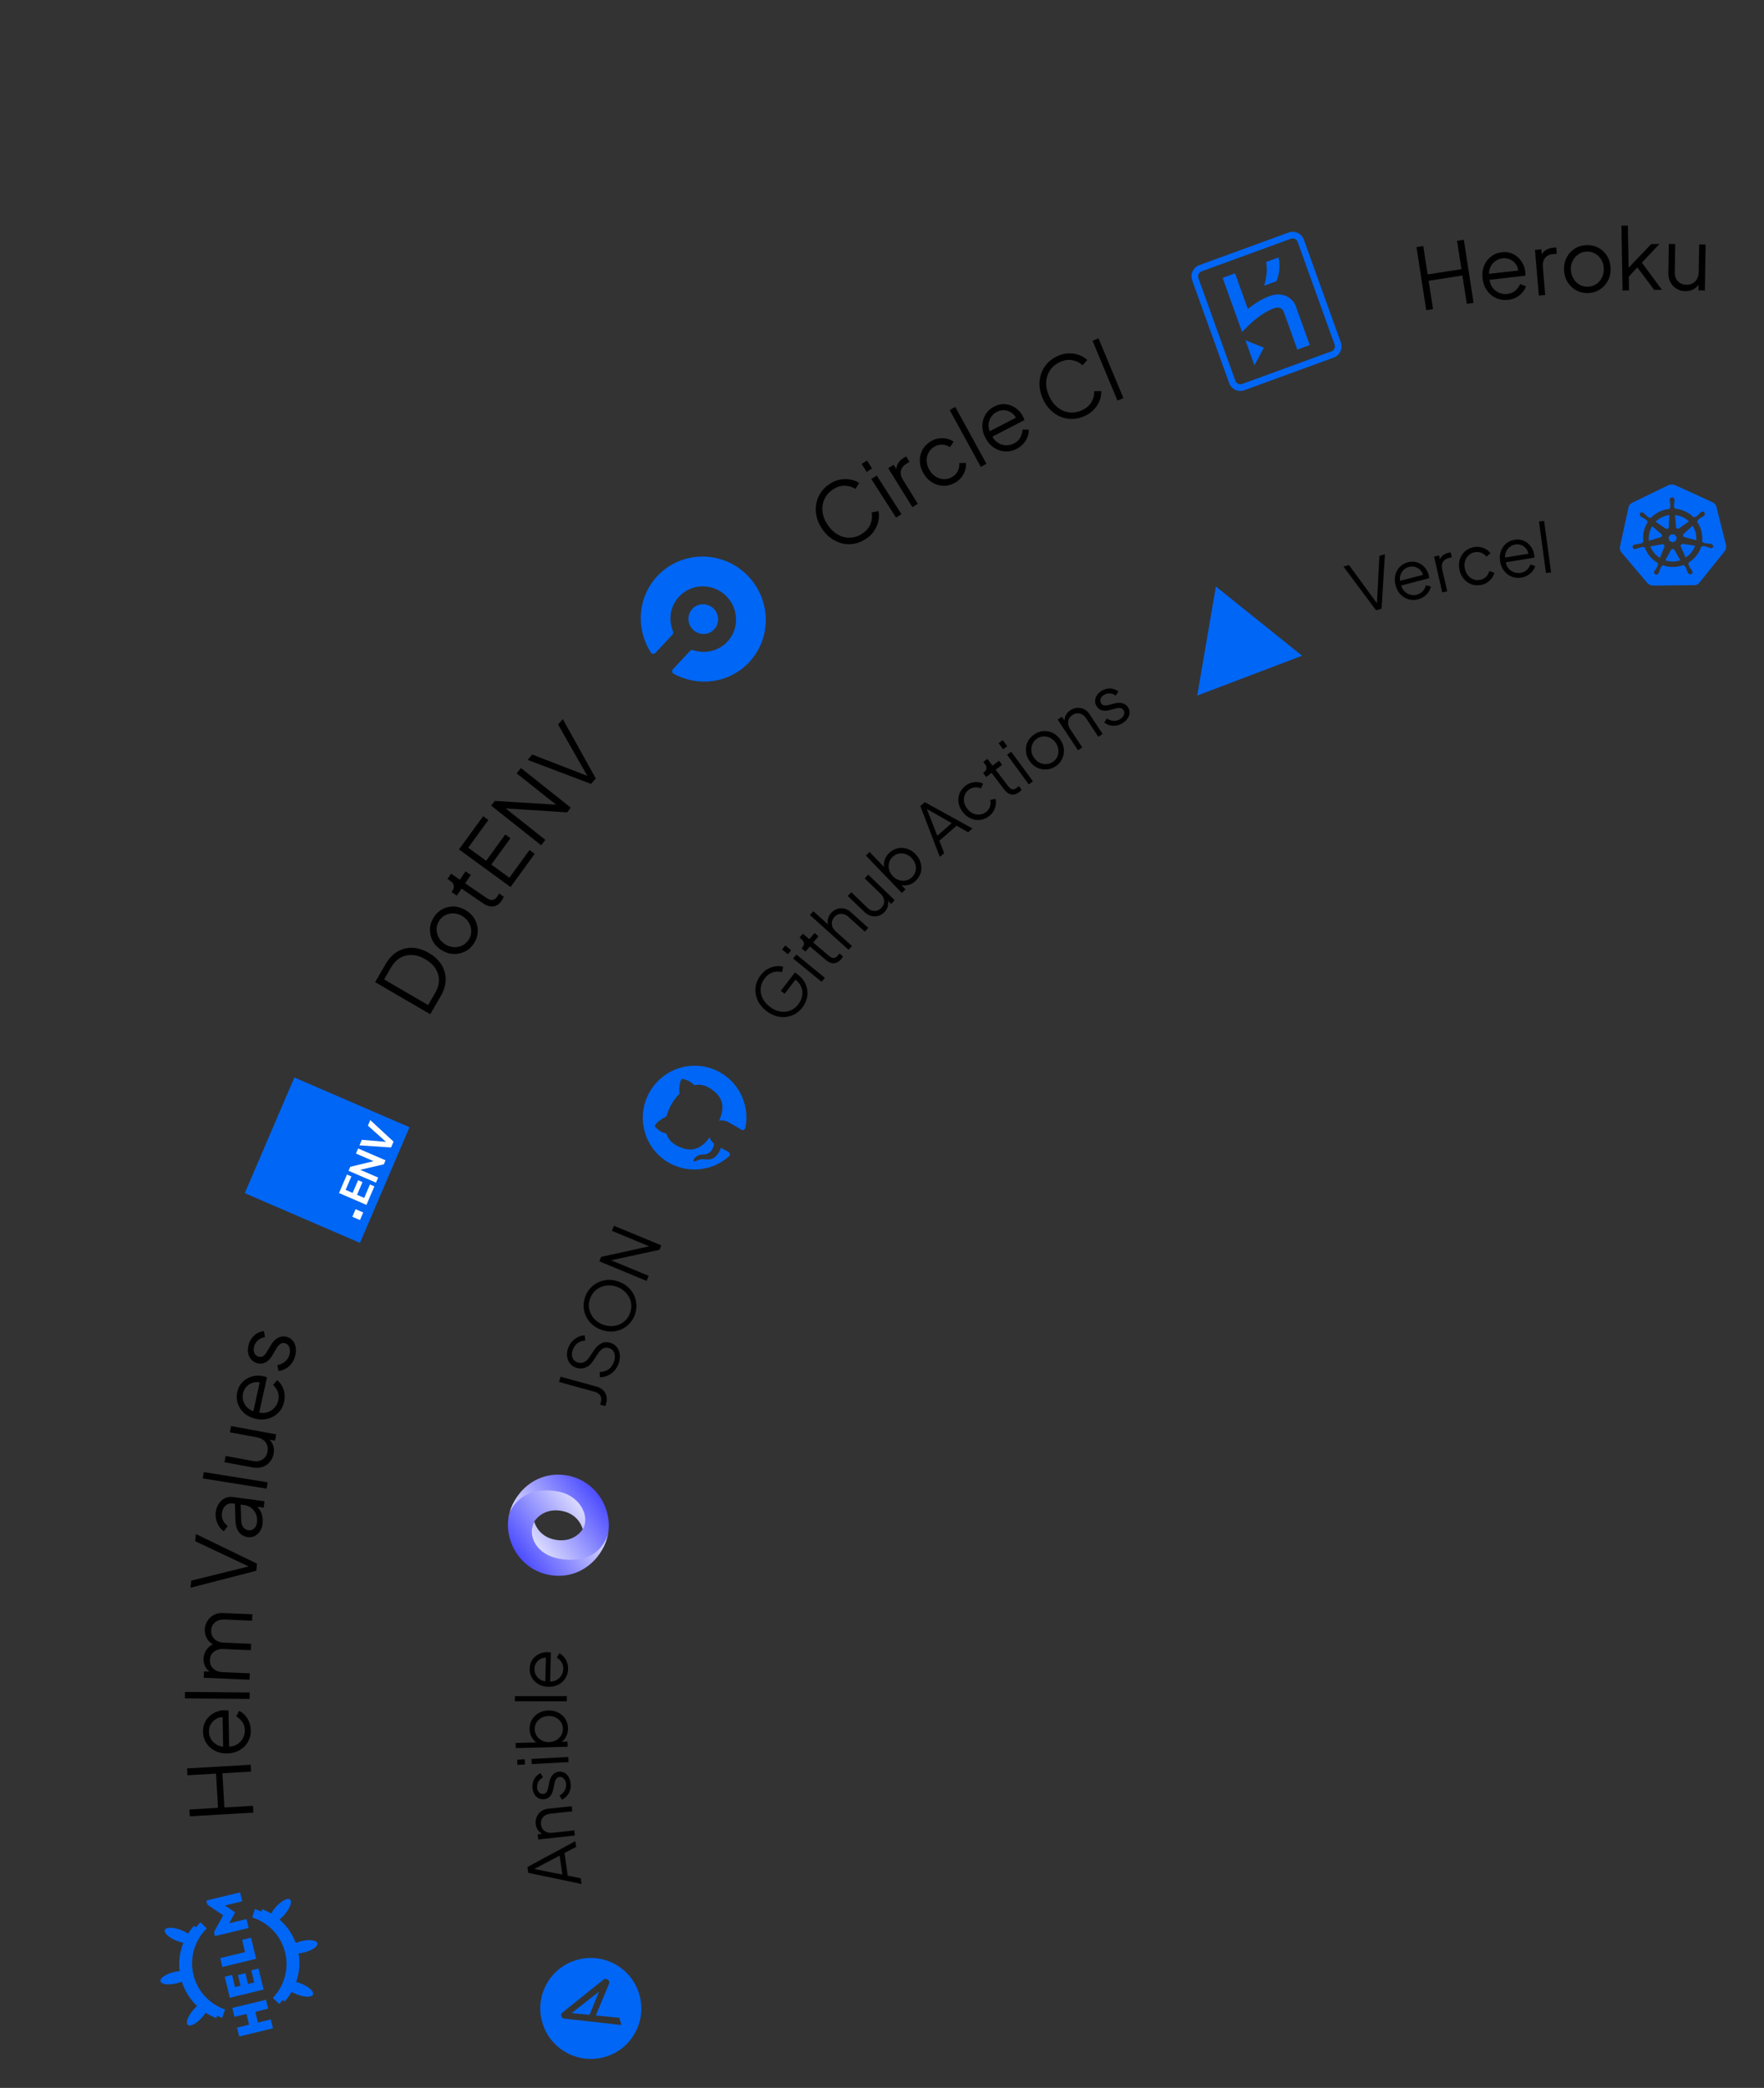 <svg width="344" height="407" viewBox="0 0 344 407" fill="none" xmlns="http://www.w3.org/2000/svg">
<rect x="0" y="0" width="344" height="407" fill="#333333" stroke="none"/>
<g id="image-small-white 1">
<g id="text">
<path id="Vector" d="M83.895 197.702L73.155 191.45L75.21 187.914C75.832 186.847 76.591 186.046 77.481 185.51C78.378 184.974 79.352 184.724 80.408 184.76C81.464 184.796 82.535 185.132 83.635 185.768C84.722 186.397 85.543 187.171 86.099 188.068C86.655 188.973 86.925 189.947 86.91 190.99C86.894 192.034 86.572 193.093 85.957 194.16L83.902 197.695L83.895 197.702ZM83.485 195.917L84.871 193.537C85.351 192.71 85.592 191.89 85.595 191.078C85.591 190.267 85.37 189.511 84.924 188.803C84.471 188.096 83.814 187.485 82.932 186.978C82.058 186.471 81.205 186.195 80.367 186.165C79.535 186.128 78.766 186.315 78.059 186.714C77.353 187.113 76.769 187.723 76.289 188.544L74.904 190.924L83.485 195.917Z" fill="black"/>
<path id="Vector_2" d="M92.452 183.865C91.998 184.576 91.415 185.118 90.701 185.476C89.987 185.84 89.225 186.001 88.414 185.964C87.603 185.927 86.811 185.664 86.053 185.177C85.301 184.696 84.74 184.098 84.368 183.384C83.997 182.67 83.823 181.913 83.847 181.115C83.87 180.317 84.119 179.559 84.585 178.827C85.052 178.095 85.642 177.547 86.343 177.189C87.05 176.831 87.805 176.67 88.603 176.714C89.4 176.758 90.185 177.028 90.943 177.508C91.709 178.003 92.284 178.607 92.655 179.335C93.027 180.063 93.201 180.819 93.17 181.617C93.14 182.409 92.898 183.16 92.452 183.865ZM91.399 183.188C91.724 182.681 91.892 182.142 91.896 181.569C91.907 181.003 91.761 180.458 91.479 179.934C91.191 179.41 90.773 178.975 90.233 178.63C89.693 178.285 89.127 178.09 88.541 178.051C87.954 178.013 87.41 178.118 86.893 178.366C86.376 178.614 85.963 178.991 85.638 179.497C85.313 180.004 85.152 180.543 85.141 181.109C85.13 181.675 85.269 182.22 85.544 182.744C85.819 183.261 86.23 183.696 86.77 184.048C87.31 184.4 87.883 184.588 88.476 184.627C89.069 184.665 89.627 184.56 90.137 184.312C90.647 184.064 91.068 183.687 91.392 183.181L91.399 183.188Z" fill="black"/>
<path id="Vector_3" d="M97.85 175.553C97.397 176.217 96.861 176.594 96.227 176.686C95.594 176.778 94.925 176.583 94.208 176.095L90.011 173.223L89.077 174.584L88.044 173.88L88.281 173.538C88.498 173.223 88.558 172.909 88.481 172.582C88.405 172.255 88.206 171.99 87.891 171.773L87.269 171.346L87.973 170.313L89.682 171.485L90.792 169.857L91.824 170.561L90.714 172.19L94.912 175.062C95.157 175.231 95.403 175.346 95.642 175.4C95.881 175.453 96.119 175.431 96.35 175.328C96.582 175.225 96.805 175.019 97.008 174.718C97.056 174.643 97.117 174.554 97.171 174.444C97.232 174.335 97.279 174.246 97.319 174.164L98.242 174.794C98.195 174.924 98.128 175.061 98.046 175.211C97.965 175.355 97.898 175.471 97.844 175.553H97.85Z" fill="black"/>
<path id="Vector_4" d="M99.548 172.906L89.505 165.58L94.224 159.106L95.236 159.845L91.309 165.244L94.802 167.793L98.533 162.667L99.545 163.405L95.814 168.531L99.335 171.1L103.262 165.7L104.274 166.439L99.555 172.913L99.548 172.906Z" fill="black"/>
<path id="Vector_5" d="M105.521 164.769L95.782 157.039L96.507 156.122L109.232 156.908L108.954 157.264L100.761 150.762L101.587 149.714L111.319 157.444L110.594 158.362L97.821 157.534L98.099 157.178L106.347 163.722L105.521 164.769Z" fill="black"/>
<path id="Vector_6" d="M115.27 152.809L102.888 148.126L103.789 147.079L114.916 151.399L114.74 151.604L108.838 141.231L109.753 140.169L116.178 151.747L115.263 152.809H115.27Z" fill="black"/>
<path id="Vector_7" d="M168.95 104.995C168.223 105.489 167.469 105.82 166.686 105.974C165.903 106.128 165.126 106.124 164.355 105.958C163.585 105.791 162.861 105.473 162.17 104.999C161.48 104.525 160.871 103.907 160.342 103.132C159.814 102.364 159.456 101.568 159.262 100.757C159.067 99.946 159.029 99.148 159.148 98.363C159.267 97.579 159.536 96.854 159.963 96.17C160.389 95.486 160.965 94.904 161.685 94.409C162.385 93.929 163.092 93.625 163.813 93.492C164.535 93.359 165.223 93.356 165.871 93.483C166.519 93.609 167.072 93.832 167.537 94.15L166.82 95.313C166.157 94.893 165.434 94.685 164.657 94.682C163.88 94.686 163.125 94.935 162.392 95.436C161.638 95.951 161.096 96.595 160.752 97.353C160.408 98.112 160.296 98.924 160.402 99.79C160.508 100.656 160.853 101.513 161.443 102.37C162.019 103.213 162.697 103.844 163.468 104.263C164.24 104.676 165.038 104.863 165.869 104.811C166.701 104.76 167.49 104.477 168.244 103.961C168.977 103.46 169.485 102.844 169.768 102.127C170.051 101.409 170.116 100.659 169.962 99.888L171.303 99.637C171.428 100.175 171.431 100.768 171.318 101.417C171.206 102.072 170.956 102.708 170.571 103.337C170.186 103.966 169.643 104.521 168.95 104.995Z" fill="black"/>
<path id="Vector_8" d="M169.013 91.988L168.018 90.445L169.071 89.764L170.066 91.308L169.013 91.988ZM174.744 100.903L169.912 93.375L170.965 92.695L175.797 100.223L174.744 100.903Z" fill="black"/>
<path id="Vector_9" d="M177.924 98.87L173.214 91.26L174.281 90.6L175.057 91.851L174.797 91.757C174.754 91.286 174.848 90.836 175.084 90.398C175.321 89.968 175.694 89.584 176.217 89.261L176.699 88.958L177.358 90.026L176.692 90.439C176.142 90.782 175.81 91.22 175.69 91.766C175.57 92.312 175.702 92.898 176.087 93.524L178.984 98.21L177.924 98.87Z" fill="black"/>
<path id="Vector_10" d="M186.283 94.07C185.522 94.51 184.753 94.725 183.969 94.702C183.185 94.678 182.455 94.463 181.772 94.043C181.089 93.624 180.527 93.026 180.081 92.258C179.634 91.489 179.399 90.706 179.375 89.908C179.351 89.11 179.524 88.373 179.896 87.682C180.267 86.998 180.837 86.429 181.591 85.989C182.074 85.707 182.577 85.535 183.095 85.464C183.619 85.393 184.13 85.405 184.628 85.511C185.126 85.618 185.57 85.814 185.953 86.099L185.263 87.173C184.832 86.868 184.341 86.706 183.795 86.675C183.25 86.643 182.726 86.775 182.216 87.071C181.707 87.367 181.32 87.764 181.064 88.256C180.8 88.749 180.687 89.288 180.71 89.874C180.733 90.461 180.913 91.033 181.243 91.604C181.566 92.162 181.976 92.597 182.475 92.908C182.967 93.219 183.5 93.388 184.058 93.405C184.617 93.43 185.155 93.291 185.665 92.996C186.174 92.7 186.547 92.309 186.783 91.824C187.02 91.339 187.119 90.82 187.069 90.268L188.357 90.234C188.414 90.705 188.361 91.182 188.207 91.674C188.052 92.159 187.816 92.617 187.491 93.035C187.166 93.452 186.765 93.802 186.283 94.084V94.07Z" fill="black"/>
<path id="Vector_11" d="M191.271 91.012L185.196 79.93L186.29 79.325L192.365 90.407L191.271 91.012Z" fill="black"/>
<path id="Vector_12" d="M198.264 87.508C197.524 87.893 196.761 88.054 195.977 88.003C195.194 87.952 194.463 87.696 193.793 87.242C193.124 86.788 192.575 86.163 192.163 85.361C191.75 84.558 191.549 83.761 191.566 82.969C191.583 82.178 191.79 81.454 192.183 80.798C192.575 80.141 193.131 79.627 193.858 79.255C194.429 78.959 194.994 78.8 195.56 78.784C196.118 78.76 196.65 78.853 197.148 79.049C197.654 79.244 198.105 79.529 198.502 79.888C198.898 80.255 199.227 80.669 199.468 81.146C199.516 81.241 199.571 81.356 199.626 81.486C199.682 81.615 199.73 81.751 199.778 81.888L193.062 85.356L192.526 84.315L198.603 81.177L198.3 81.894C198.106 81.302 197.797 80.846 197.36 80.528C196.922 80.209 196.444 80.021 195.92 79.975C195.395 79.93 194.884 80.035 194.388 80.289C193.892 80.544 193.505 80.907 193.214 81.386C192.923 81.858 192.783 82.391 192.785 82.971C192.788 83.55 192.975 84.15 193.353 84.755C193.628 85.415 194.019 85.911 194.511 86.25C195.003 86.589 195.536 86.777 196.108 86.802C196.681 86.833 197.218 86.715 197.721 86.453C198.306 86.15 198.72 85.76 198.976 85.281C199.226 84.802 199.374 84.29 199.405 83.744L200.611 83.759C200.634 84.196 200.568 84.653 200.393 85.124C200.225 85.596 199.961 86.04 199.602 86.451C199.25 86.869 198.795 87.219 198.251 87.494L198.264 87.508Z" fill="black"/>
<path id="Vector_13" d="M211.514 81.103C210.711 81.469 209.915 81.656 209.118 81.667C208.321 81.684 207.557 81.538 206.826 81.241C206.096 80.944 205.44 80.497 204.844 79.913C204.249 79.33 203.762 78.609 203.376 77.758C202.99 76.907 202.775 76.063 202.724 75.231C202.679 74.399 202.777 73.607 203.033 72.856C203.288 72.105 203.68 71.434 204.216 70.845C204.752 70.256 205.424 69.776 206.226 69.41C206.994 69.059 207.75 68.885 208.486 68.882C209.222 68.878 209.897 68.998 210.511 69.234C211.126 69.476 211.631 69.788 212.028 70.188L211.113 71.209C210.532 70.679 209.862 70.348 209.099 70.209C208.335 70.076 207.545 70.189 206.736 70.554C205.906 70.933 205.255 71.461 204.788 72.152C204.321 72.843 204.059 73.622 204.015 74.488C203.971 75.355 204.159 76.261 204.586 77.207C205.006 78.139 205.562 78.88 206.246 79.423C206.929 79.965 207.687 80.289 208.512 80.388C209.337 80.486 210.168 80.346 210.997 79.967C211.806 79.601 212.417 79.087 212.816 78.424C213.222 77.767 213.416 77.043 213.399 76.252L214.762 76.246C214.791 76.784 214.692 77.371 214.47 77.993C214.248 78.615 213.89 79.203 213.402 79.751C212.914 80.306 212.282 80.752 211.514 81.103Z" fill="black"/>
<path id="Vector_14" d="M217.921 78.093L213.056 66.433L214.213 65.95L219.077 77.61L217.921 78.093Z" fill="black"/>
<path id="Vector_15" d="M278.128 60.462L276.231 48.167L277.552 47.963L278.402 53.49L284.993 52.471L284.143 46.943L285.464 46.739L287.361 59.034L286.04 59.238L285.19 53.711L278.599 54.731L279.449 60.258L278.128 60.462Z" fill="black"/>
<path id="Vector_16" d="M294.042 58.444C293.211 58.537 292.44 58.424 291.73 58.093C291.013 57.763 290.425 57.267 289.959 56.608C289.492 55.942 289.209 55.166 289.11 54.266C289.01 53.373 289.102 52.554 289.405 51.823C289.701 51.092 290.148 50.489 290.752 50.016C291.357 49.542 292.057 49.26 292.861 49.174C293.501 49.103 294.087 49.155 294.619 49.336C295.152 49.518 295.616 49.789 296.013 50.155C296.41 50.522 296.732 50.943 296.98 51.426C297.227 51.909 297.38 52.413 297.437 52.945C297.451 53.054 297.458 53.183 297.459 53.32C297.46 53.456 297.46 53.606 297.461 53.749L289.956 54.603L289.828 53.444L296.625 52.676L296.082 53.244C296.113 52.623 295.981 52.085 295.693 51.636C295.398 51.181 295.015 50.842 294.544 50.605C294.072 50.376 293.554 50.289 293.002 50.353C292.451 50.417 291.954 50.617 291.52 50.96C291.085 51.303 290.76 51.741 290.552 52.288C290.343 52.835 290.312 53.455 290.445 54.157C290.468 54.873 290.655 55.473 290.991 55.969C291.334 56.465 291.765 56.825 292.291 57.054C292.817 57.284 293.362 57.37 293.921 57.306C294.574 57.234 295.105 57.014 295.505 56.657C295.906 56.301 296.231 55.87 296.453 55.371L297.58 55.816C297.445 56.232 297.215 56.636 296.89 57.012C296.565 57.389 296.157 57.711 295.682 57.973C295.199 58.234 294.655 58.4 294.049 58.471L294.042 58.444Z" fill="black"/>
<path id="Vector_17" d="M300.088 57.625L299.337 48.707L300.584 48.599L300.706 50.065L300.521 49.861C300.697 49.424 300.988 49.061 301.395 48.779C301.803 48.498 302.306 48.332 302.919 48.281L303.485 48.231L303.593 49.479L302.809 49.544C302.169 49.601 301.666 49.842 301.314 50.273C300.962 50.705 300.814 51.285 300.872 52.022L301.334 57.51L300.087 57.611L300.088 57.625Z" fill="black"/>
<path id="Vector_18" d="M309.809 57.129C308.964 57.174 308.187 57.014 307.476 56.649C306.766 56.284 306.191 55.755 305.745 55.068C305.299 54.381 305.057 53.591 305.005 52.691C304.96 51.805 305.113 50.999 305.477 50.275C305.842 49.55 306.35 48.968 307.009 48.528C307.668 48.082 308.43 47.84 309.302 47.795C310.167 47.75 310.952 47.903 311.655 48.268C312.359 48.633 312.927 49.156 313.359 49.829C313.791 50.509 314.034 51.299 314.079 52.199C314.131 53.112 313.964 53.932 313.593 54.657C313.221 55.381 312.706 55.97 312.04 56.403C311.382 56.843 310.633 57.085 309.802 57.123L309.809 57.129ZM309.742 55.882C310.341 55.852 310.872 55.672 311.341 55.342C311.809 55.013 312.168 54.581 312.425 54.048C312.681 53.508 312.787 52.921 312.757 52.273C312.72 51.632 312.547 51.06 312.238 50.564C311.929 50.067 311.525 49.68 311.02 49.41C310.521 49.133 309.969 49.012 309.369 49.049C308.77 49.079 308.239 49.259 307.771 49.589C307.302 49.918 306.943 50.343 306.679 50.869C306.416 51.396 306.303 51.983 306.34 52.63C306.377 53.271 306.55 53.85 306.866 54.36C307.182 54.87 307.593 55.257 308.091 55.528C308.59 55.798 309.142 55.925 309.742 55.888V55.882Z" fill="black"/>
<path id="Vector_19" d="M316.422 56.628L316.193 43.991L317.447 43.971L317.604 52.817L317.072 52.744L322.002 47.579L323.616 47.551L320.179 51.202L324.094 56.49L322.595 56.517L318.92 51.624L319.724 51.675L317.223 54.36L317.62 53.321L317.676 56.609L316.422 56.628Z" fill="black"/>
<path id="Vector_20" d="M328.64 56.755C328.02 56.745 327.454 56.59 326.948 56.286C326.442 55.981 326.045 55.567 325.756 55.029C325.468 54.499 325.335 53.886 325.346 53.197L325.435 47.556L326.689 47.577L326.599 53.068C326.594 53.546 326.685 53.968 326.871 54.336C327.056 54.703 327.33 54.988 327.672 55.191C328.02 55.401 328.423 55.501 328.879 55.513C329.336 55.524 329.744 55.427 330.105 55.221C330.465 55.021 330.75 54.727 330.952 54.351C331.162 53.968 331.269 53.51 331.273 52.978L331.357 47.651L332.611 47.672L332.469 56.621L331.215 56.6L331.241 54.868L331.521 54.941C331.298 55.515 330.932 55.967 330.416 56.29C329.9 56.613 329.308 56.773 328.64 56.762V56.755Z" fill="black"/>
<path id="Vector_21" d="M49.416 353.341L37.011 354.061L36.937 352.731L42.516 352.405L42.13 345.736L36.551 346.062L36.477 344.726L48.882 344.007L48.956 345.343L43.377 345.669L43.762 352.338L49.341 352.012L49.416 353.348V353.341Z" fill="black"/>
<path id="Vector_22" d="M48.919 337.282C48.929 338.114 48.742 338.872 48.35 339.556C47.958 340.233 47.409 340.775 46.702 341.18C45.995 341.579 45.192 341.788 44.293 341.805C43.393 341.823 42.589 341.643 41.892 341.278C41.188 340.913 40.634 340.404 40.222 339.765C39.81 339.119 39.596 338.39 39.585 337.578C39.575 336.93 39.682 336.357 39.911 335.844C40.14 335.332 40.458 334.901 40.859 334.53C41.259 334.167 41.707 333.885 42.211 333.692C42.714 333.492 43.231 333.387 43.763 333.378C43.872 333.377 44.001 333.377 44.138 333.39C44.274 333.396 44.417 333.416 44.56 333.436L44.691 340.999L43.526 341.018L43.405 334.171L43.919 334.762C43.306 334.669 42.761 334.753 42.278 335.001C41.795 335.249 41.422 335.599 41.145 336.05C40.868 336.502 40.734 337 40.743 337.559C40.746 338.119 40.905 338.629 41.207 339.099C41.502 339.568 41.913 339.927 42.432 340.191C42.951 340.448 43.571 340.547 44.28 340.476C44.989 340.52 45.608 340.394 46.131 340.099C46.655 339.803 47.055 339.412 47.339 338.906C47.622 338.407 47.756 337.874 47.747 337.302C47.737 336.647 47.571 336.095 47.248 335.66C46.933 335.218 46.536 334.865 46.065 334.595L46.612 333.515C47.014 333.683 47.391 333.954 47.733 334.314C48.075 334.674 48.357 335.109 48.57 335.613C48.784 336.117 48.895 336.676 48.905 337.283L48.919 337.282Z" fill="black"/>
<path id="Vector_23" d="M48.685 331.173L36.059 331.068L36.067 329.813L48.693 329.918L48.685 331.173Z" fill="black"/>
<path id="Vector_24" d="M48.663 327.436L39.735 327.054L39.791 325.806L41.487 325.88L41.23 326.072C40.717 325.802 40.327 325.421 40.059 324.925C39.791 324.428 39.666 323.89 39.69 323.317C39.721 322.628 39.943 322.013 40.356 321.472C40.769 320.932 41.292 320.561 41.925 320.353L41.927 320.701C41.251 320.452 40.738 320.038 40.401 319.474C40.065 318.909 39.912 318.289 39.936 317.621C39.961 317.02 40.129 316.474 40.44 315.981C40.751 315.489 41.165 315.098 41.681 314.816C42.198 314.534 42.776 314.402 43.41 314.433L49.21 314.679L49.154 315.927L43.839 315.7C43.293 315.675 42.83 315.752 42.443 315.931C42.055 316.11 41.757 316.364 41.533 316.686C41.317 317.007 41.196 317.39 41.177 317.826C41.159 318.249 41.249 318.638 41.435 318.991C41.627 319.345 41.908 319.63 42.284 319.847C42.66 320.063 43.11 320.184 43.648 320.202L48.964 320.43L48.909 321.678L43.593 321.45C43.047 321.426 42.585 321.503 42.197 321.682C41.809 321.861 41.511 322.115 41.288 322.436C41.064 322.758 40.95 323.14 40.932 323.577C40.913 324.014 40.997 324.402 41.189 324.749C41.382 325.096 41.662 325.381 42.038 325.598C42.414 325.814 42.864 325.935 43.403 325.96L48.718 326.187L48.663 327.436Z" fill="black"/>
<path id="Vector_25" d="M49.975 306.198L37.16 309.498L37.297 308.119L48.88 305.255L48.854 305.521L38.065 300.429L38.201 299.037L50.112 304.806L49.975 306.205L49.975 306.198Z" fill="black"/>
<path id="Vector_26" d="M51.218 297.04C51.145 297.599 50.964 298.091 50.693 298.502C50.416 298.912 50.076 299.221 49.669 299.427C49.261 299.634 48.811 299.697 48.327 299.631C47.864 299.572 47.454 299.41 47.105 299.166C46.75 298.916 46.469 298.562 46.262 298.113C46.056 297.657 45.937 297.098 45.914 296.43L45.802 292.877L46.927 293.029L47.031 296.275C47.054 296.929 47.199 297.42 47.453 297.739C47.713 298.059 48.048 298.248 48.457 298.301C48.853 298.353 49.213 298.243 49.532 297.968C49.851 297.687 50.04 297.304 50.106 296.806C50.185 296.199 50.128 295.653 49.928 295.163C49.728 294.673 49.426 294.279 49.023 293.96C48.62 293.648 48.142 293.453 47.603 293.38L45.353 293.077C44.821 293.004 44.365 293.143 43.985 293.479C43.605 293.822 43.369 294.3 43.283 294.915C43.211 295.454 43.288 295.944 43.495 296.394C43.708 296.836 44.016 297.189 44.419 297.446L43.654 298.487C43.299 298.27 42.998 297.965 42.737 297.563C42.476 297.162 42.29 296.72 42.165 296.229C42.047 295.739 42.018 295.248 42.083 294.75C42.169 294.101 42.378 293.541 42.696 293.069C43.014 292.604 43.421 292.254 43.904 292.033C44.386 291.813 44.924 291.742 45.504 291.821L51.586 292.646L51.421 293.888L49.655 293.65L49.859 293.493C50.166 293.689 50.434 293.974 50.66 294.335C50.887 294.695 51.052 295.103 51.15 295.567C51.247 296.023 51.263 296.514 51.197 297.033L51.218 297.04Z" fill="black"/>
<path id="Vector_27" d="M52.004 290.181L39.539 288.193L39.737 286.958L52.202 288.946L52.004 290.181Z" fill="black"/>
<path id="Vector_28" d="M53.361 283.396C53.248 284.01 52.998 284.543 52.618 284.989C52.239 285.44 51.757 285.763 51.185 285.957C50.614 286.151 49.987 286.188 49.312 286.061L43.768 285.037L43.993 283.808L49.388 284.806C49.858 284.892 50.288 284.877 50.682 284.745C51.07 284.621 51.396 284.401 51.66 284.093C51.918 283.785 52.093 283.409 52.173 282.958C52.253 282.508 52.23 282.092 52.092 281.704C51.954 281.315 51.714 280.989 51.372 280.725C51.03 280.46 50.6 280.278 50.075 280.178L44.844 279.214L45.07 277.985L53.861 279.608L53.635 280.837L51.93 280.524L52.045 280.258C52.578 280.569 52.961 281.011 53.195 281.576C53.43 282.141 53.487 282.747 53.367 283.41L53.361 283.396Z" fill="black"/>
<path id="Vector_29" d="M55.413 273.252C55.233 274.064 54.875 274.762 54.333 275.33C53.79 275.899 53.131 276.297 52.348 276.526C51.573 276.755 50.741 276.766 49.862 276.572C48.982 276.378 48.244 276.02 47.649 275.498C47.054 274.975 46.628 274.357 46.38 273.635C46.131 272.913 46.093 272.156 46.267 271.364C46.407 270.736 46.65 270.196 46.988 269.758C47.334 269.313 47.741 268.963 48.21 268.702C48.686 268.441 49.189 268.275 49.72 268.197C50.258 268.12 50.783 268.144 51.301 268.258C51.411 268.285 51.533 268.311 51.663 268.352C51.799 268.392 51.929 268.439 52.066 268.493L50.431 275.88L49.292 275.626L50.766 268.942L51.124 269.636C50.55 269.407 49.998 269.355 49.474 269.487C48.95 269.612 48.502 269.867 48.129 270.237C47.756 270.614 47.506 271.072 47.392 271.611C47.272 272.157 47.302 272.689 47.481 273.214C47.661 273.738 47.977 274.187 48.421 274.56C48.866 274.933 49.446 275.169 50.155 275.268C50.838 275.476 51.471 275.5 52.043 275.334C52.621 275.168 53.104 274.879 53.49 274.454C53.877 274.036 54.133 273.544 54.26 272.991C54.4 272.349 54.37 271.777 54.164 271.28C53.957 270.776 53.655 270.341 53.258 269.968L54.044 269.05C54.4 269.307 54.701 269.654 54.949 270.089C55.203 270.525 55.375 271.008 55.466 271.546C55.557 272.085 55.54 272.651 55.406 273.252H55.413Z" fill="black"/>
<path id="Vector_30" d="M57.558 264.308C57.343 265.141 56.945 265.811 56.368 266.332C55.784 266.846 55.097 267.156 54.307 267.249L54.084 266.104C54.676 265.992 55.186 265.751 55.614 265.387C56.041 265.017 56.325 264.566 56.459 264.026C56.593 263.507 56.577 263.037 56.419 262.621C56.26 262.199 55.973 261.941 55.563 261.834C55.263 261.761 54.998 261.782 54.78 261.906C54.556 262.037 54.373 262.201 54.217 262.4C54.061 262.598 53.939 262.783 53.851 262.94L53.175 264.096C52.743 264.835 52.282 265.328 51.779 265.583C51.276 265.83 50.758 265.887 50.219 265.754C49.714 265.626 49.304 265.383 48.996 265.023C48.688 264.669 48.481 264.241 48.39 263.75C48.3 263.253 48.324 262.741 48.458 262.202C48.645 261.471 49.011 260.848 49.547 260.348C50.083 259.848 50.722 259.558 51.464 259.487L51.681 260.645C51.143 260.736 50.681 260.95 50.3 261.279C49.92 261.615 49.67 262.025 49.543 262.524C49.416 263.009 49.445 263.431 49.617 263.785C49.789 264.139 50.063 264.363 50.445 264.463C50.738 264.537 50.983 264.522 51.194 264.419C51.405 264.316 51.581 264.172 51.717 263.994C51.852 263.816 51.967 263.658 52.048 263.515L52.839 262.181C53.225 261.531 53.679 261.065 54.216 260.783C54.746 260.501 55.305 260.437 55.885 260.585C56.362 260.705 56.752 260.949 57.06 261.309C57.368 261.669 57.568 262.111 57.659 262.629C57.75 263.147 57.718 263.707 57.564 264.307L57.558 264.308Z" fill="black"/>
</g>
<path id="Vector_31" d="M135.185 122.789C134.008 121.691 133.93 119.858 135.011 118.697C136.093 117.537 137.927 117.486 139.105 118.584C140.282 119.682 140.36 121.515 139.278 122.676C138.214 123.852 136.363 123.887 135.185 122.789ZM128.168 112.316C124.311 116.454 123.948 122.592 126.93 127.196C126.965 127.228 126.966 127.261 127 127.293C127.239 127.515 127.599 127.505 127.819 127.27L131.142 123.704C131.299 123.536 131.338 123.289 131.247 123.078C130.315 120.827 130.678 118.178 132.434 116.294C134.817 113.738 138.878 113.625 141.472 116.044C144.066 118.463 144.238 122.522 141.855 125.079C140.115 126.946 137.484 127.51 135.172 126.739C134.956 126.663 134.713 126.719 134.556 126.887L131.232 130.453C131.013 130.688 131.028 131.048 131.267 131.271C131.301 131.303 131.318 131.319 131.368 131.334C136.168 133.987 142.265 133.195 146.122 129.057C150.684 124.163 150.357 116.437 145.39 111.806C140.441 107.191 132.73 107.421 128.168 112.316Z" fill="#0066F5"/>
<path id="Vector_32" d="M251.294 45.324L233.888 51.678C232.675 52.121 232.056 53.45 232.495 54.67L239.696 74.668C240.135 75.887 241.457 76.508 242.67 76.066L260.076 69.711C261.289 69.269 261.908 67.939 261.469 66.719L254.268 46.722C253.829 45.502 252.507 44.881 251.294 45.324ZM260.256 67.162C260.453 67.711 260.183 68.293 259.637 68.492L242.231 74.846C241.685 75.045 241.107 74.774 240.909 74.225L233.708 54.227C233.511 53.678 233.782 53.097 234.327 52.897L251.733 46.543C252.279 46.344 252.857 46.616 253.055 47.164L260.256 67.162ZM244.628 71.212L246.479 67.777L242.871 66.334L244.628 71.212ZM250.896 57.748C250.235 57.438 249.106 57.16 247.59 57.714C245.952 58.311 244.408 59.358 243.349 60.228L240.846 53.277L238.42 54.163L242.218 64.71L243.631 63.298C243.631 63.298 245.959 60.999 248.385 60.113C249.598 59.671 250.143 60.231 250.363 60.84L252.997 68.157L255.423 67.271L252.789 59.955C252.783 59.75 252.3 58.408 250.896 57.748ZM246.518 55.69L248.944 54.805C249.575 53.126 249.66 51.646 249.337 50.178L246.911 51.063C247.173 52.554 247.028 54.056 246.518 55.69Z" fill="#0066F5"/>
<path id="Vector_33" fill-rule="evenodd" clip-rule="evenodd" d="M38.193 375.719L37.831 375.394C37.401 375.874 37.013 376.389 36.671 376.933C36.297 376.682 35.841 376.443 35.333 376.244C33.801 375.644 32.375 375.629 32.147 376.211C31.919 376.793 32.977 377.751 34.508 378.352C34.941 378.522 35.366 378.645 35.757 378.72C35.067 380.428 34.79 382.317 35.019 384.235C34.673 384.265 34.302 384.325 33.92 384.418C32.321 384.805 31.144 385.612 31.291 386.219C31.438 386.827 32.853 387.005 34.452 386.618C34.815 386.53 35.155 386.421 35.464 386.297C36.051 388.159 37.091 389.771 38.431 391.042C38.2 391.244 37.968 391.475 37.743 391.73C36.656 392.965 36.154 394.302 36.623 394.715C37.091 395.128 38.353 394.462 39.44 393.227C39.695 392.937 39.919 392.641 40.104 392.353C40.754 392.771 41.447 393.121 42.171 393.399L42.345 392.945C42.668 393.091 42.998 393.222 43.333 393.338L43.893 391.716C40.913 390.688 38.513 388.224 37.722 384.955C36.909 381.594 37.997 378.211 40.306 375.927L39.1 374.708C38.777 375.027 38.474 375.365 38.193 375.719ZM55.146 389.842C54.926 390.12 54.693 390.387 54.448 390.644L53.209 389.458C55.389 387.179 56.396 383.89 55.605 380.62C54.792 377.259 52.279 374.749 49.182 373.776L49.697 372.139C50.13 372.275 50.553 372.437 50.965 372.623L51.139 372.169C51.741 372.399 52.321 372.679 52.874 373.006C53.092 372.611 53.388 372.19 53.75 371.78C54.837 370.544 56.099 369.878 56.567 370.291C57.036 370.705 56.534 372.041 55.446 373.276C55.139 373.626 54.817 373.93 54.503 374.177C55.897 375.38 57.007 376.932 57.68 378.743C58.002 378.61 58.362 378.493 58.745 378.4C60.344 378.013 61.759 378.191 61.906 378.799C62.053 379.407 60.876 380.213 59.278 380.601C58.913 380.689 58.559 380.748 58.227 380.779C58.556 382.704 58.368 384.614 57.758 386.358C58.056 386.432 58.368 386.531 58.685 386.655C60.217 387.255 61.273 388.214 61.046 388.796C60.818 389.378 59.392 389.363 57.86 388.763C57.5 388.622 57.166 388.461 56.869 388.29C56.482 388.959 56.026 389.588 55.509 390.166L55.146 389.842ZM46.645 396.979L46.226 395.246L48.57 394.678L48.063 392.584L45.719 393.152L45.3 391.419L51.885 389.823L52.304 391.556L49.793 392.165L50.3 394.259L52.811 393.65L53.23 395.383L46.645 396.979ZM51.404 387.835L44.819 389.431L43.827 385.332L45.258 384.985L45.831 387.351L46.902 387.092L46.395 384.998L47.853 384.645L48.359 386.738L49.571 386.445L48.998 384.078L50.412 383.736L51.404 387.835ZM49.952 381.836L43.367 383.432L42.948 381.699L47.794 380.524L47.22 378.149L48.958 377.727L49.952 381.836ZM41.724 376.64L43.514 373.357L40.424 371.265L40.234 370.482L46.819 368.886L47.241 370.628L43.861 371.447L45.849 372.791L44.706 374.902L48.077 374.085L48.499 375.827L41.914 377.423L41.724 376.64Z" fill="#0066F5"/>
<path id="Vector_34" d="M57.404 210.039L47.739 232.586L70.198 242.284L79.863 219.737L57.404 210.039Z" fill="#0066F5"/>
<g id="text_2">
<path id="Vector_35" fill-rule="evenodd" clip-rule="evenodd" d="M71.461 234.872L66.114 232.563L67.661 228.954L68.522 229.326L67.4 231.944L68.771 232.536L69.83 230.064L70.692 230.436L69.632 232.907L71.025 233.509L72.147 230.891L73.008 231.263L71.461 234.872ZM73.32 230.536L67.972 228.227L68.304 227.454L72.844 226.347L69.413 224.865L69.838 223.874L75.186 226.183L74.851 226.963L70.248 228.034L73.745 229.544L73.32 230.536ZM70.098 223.267L76.258 223.68L76.746 222.543L72.208 218.345L71.746 219.424L75.267 222.582L70.561 222.188L70.098 223.267ZM69.346 235.711L68.711 237.192L70.197 237.834L70.832 236.352L69.346 235.711Z" fill="white"/>
<path id="Vector_36" d="M113.411 367.249L103.021 365.082L102.857 363.941L112.205 358.903L112.366 360.013L110.08 361.212L110.718 365.622L113.254 366.134L113.414 367.245L113.411 367.249ZM109.671 365.422L109.135 361.728L103.753 364.552L103.708 364.231L109.667 365.419L109.671 365.422Z" fill="black"/>
<path id="Vector_37" d="M112.095 357.804L104.963 358.576L104.854 357.576L106.239 357.429L106.207 357.663C105.729 357.536 105.33 357.283 105.021 356.906C104.713 356.53 104.528 356.077 104.474 355.546C104.419 355.042 104.485 354.571 104.676 354.143C104.864 353.713 105.149 353.36 105.526 353.086C105.907 352.807 106.346 352.639 106.854 352.587L111.487 352.086L111.596 353.085L107.351 353.545C106.917 353.592 106.557 353.712 106.271 353.898C105.985 354.083 105.776 354.33 105.64 354.626C105.503 354.922 105.456 355.255 105.498 355.616C105.54 355.977 105.651 356.295 105.845 356.56C106.04 356.826 106.301 357.025 106.622 357.147C106.945 357.276 107.319 357.314 107.746 357.268L111.991 356.808L112.099 357.807L112.095 357.804Z" fill="black"/>
<path id="Vector_38" d="M111.3 347.754C111.349 348.441 111.221 349.052 110.911 349.594C110.6 350.137 110.158 350.547 109.578 350.822L109.118 350.011C109.538 349.771 109.867 349.46 110.095 349.075C110.326 348.686 110.426 348.269 110.393 347.825C110.363 347.397 110.229 347.046 109.997 346.766C109.766 346.485 109.483 346.359 109.143 346.383C108.892 346.401 108.704 346.49 108.562 346.642C108.42 346.795 108.324 346.97 108.256 347.161C108.189 347.352 108.143 347.525 108.121 347.668L107.904 348.717C107.764 349.388 107.538 349.885 107.221 350.207C106.905 350.528 106.524 350.702 106.08 350.734C105.663 350.768 105.288 350.687 104.958 350.496C104.628 350.305 104.371 350.032 104.174 349.681C103.977 349.33 103.861 348.931 103.829 348.487C103.785 347.881 103.899 347.323 104.177 346.803C104.456 346.284 104.867 345.905 105.414 345.653L105.876 346.479C105.488 346.688 105.197 346.968 104.992 347.315C104.792 347.666 104.708 348.045 104.732 348.455C104.763 348.856 104.885 349.169 105.11 349.396C105.335 349.622 105.6 349.72 105.909 349.699C106.148 349.679 106.333 349.603 106.466 349.47C106.602 349.334 106.693 349.183 106.751 349.012C106.809 348.842 106.85 348.693 106.882 348.565L107.138 347.351C107.264 346.76 107.493 346.285 107.825 345.935C108.158 345.584 108.564 345.388 109.043 345.356C109.436 345.325 109.796 345.407 110.123 345.602C110.449 345.798 110.715 346.078 110.918 346.447C111.121 346.817 111.237 347.251 111.276 347.749L111.3 347.754Z" fill="black"/>
<path id="Vector_39" d="M110.867 343.499L103.702 343.881L103.651 342.879L110.817 342.496L110.867 343.499ZM102.378 343.951L100.908 344.03L100.857 343.028L102.328 342.948L102.378 343.951Z" fill="black"/>
<path id="Vector_40" d="M110.768 336.872C110.782 337.489 110.656 338.045 110.391 338.548C110.122 339.046 109.732 339.435 109.22 339.694L109.066 339.536L110.673 339.496L110.701 340.501L100.57 340.764L100.547 339.763L105.107 339.643L104.831 339.808C104.371 339.535 103.996 339.163 103.72 338.693C103.443 338.223 103.294 337.68 103.277 337.067C103.261 336.391 103.408 335.782 103.718 335.239C104.033 334.7 104.465 334.268 105.02 333.945C105.574 333.623 106.212 333.451 106.938 333.432C107.651 333.41 108.294 333.549 108.87 333.844C109.445 334.138 109.898 334.544 110.239 335.065C110.576 335.59 110.759 336.188 110.772 336.867L110.768 336.872ZM109.765 336.951C109.756 336.469 109.62 336.041 109.371 335.669C109.121 335.298 108.787 335.006 108.366 334.798C107.945 334.591 107.478 334.494 106.958 334.508C106.43 334.523 105.965 334.644 105.56 334.875C105.155 335.106 104.836 335.412 104.608 335.797C104.381 336.182 104.268 336.615 104.277 337.097C104.287 337.579 104.419 338.011 104.674 338.394C104.928 338.777 105.259 339.073 105.678 339.292C106.1 339.507 106.567 339.612 107.083 339.594C107.603 339.58 108.064 339.456 108.476 339.216C108.884 338.982 109.206 338.663 109.436 338.267C109.666 337.87 109.775 337.432 109.765 336.951Z" fill="black"/>
<path id="Vector_41" d="M110.536 331.645L100.404 331.636V330.632L110.539 330.636V331.641L110.536 331.645Z" fill="black"/>
<path id="Vector_42" d="M110.786 325.364C110.766 326.032 110.591 326.633 110.248 327.164C109.905 327.695 109.451 328.11 108.87 328.404C108.294 328.702 107.64 328.841 106.918 328.82C106.195 328.8 105.56 328.633 105.01 328.316C104.459 328 104.032 327.579 103.724 327.042C103.418 326.514 103.271 325.924 103.292 325.271C103.306 324.752 103.416 324.295 103.614 323.894C103.821 323.492 104.089 323.153 104.419 322.876C104.749 322.6 105.125 322.388 105.533 322.251C105.945 322.109 106.366 322.044 106.788 322.057C106.877 322.058 106.976 322.066 107.09 322.08C107.2 322.09 107.311 322.108 107.427 322.13L107.265 328.196L106.328 328.173L106.476 322.689L106.864 323.185C106.375 323.09 105.936 323.134 105.541 323.317C105.145 323.5 104.83 323.766 104.594 324.117C104.359 324.468 104.234 324.864 104.22 325.314C104.209 325.759 104.312 326.175 104.537 326.562C104.756 326.945 105.072 327.25 105.484 327.478C105.892 327.703 106.386 327.8 106.955 327.769C107.522 327.827 108.023 327.748 108.453 327.53C108.883 327.312 109.218 327.012 109.46 326.618C109.707 326.227 109.833 325.803 109.842 325.35C109.855 324.823 109.745 324.38 109.504 324.016C109.262 323.651 108.959 323.355 108.594 323.122L109.072 322.279C109.389 322.433 109.68 322.655 109.941 322.96C110.206 323.259 110.415 323.62 110.568 324.027C110.725 324.437 110.793 324.888 110.78 325.38L110.786 325.364Z" fill="black"/>
<path id="Vector_43" d="M118.065 274.102L117.035 273.818L117.177 273.303C117.308 272.82 117.271 272.4 117.059 272.051C116.847 271.702 116.49 271.448 115.991 271.312L109.025 269.397L109.31 268.367L116.276 270.282C116.819 270.432 117.255 270.665 117.596 270.984C117.933 271.306 118.157 271.685 118.263 272.132C118.37 272.579 118.356 273.063 118.207 273.587L118.065 274.102Z" fill="black"/>
<path id="Vector_44" d="M120.68 265.638C120.493 266.244 120.207 266.757 119.824 267.179C119.441 267.602 119.003 267.926 118.508 268.148C118.012 268.369 117.511 268.483 116.997 268.481L116.936 267.456C117.65 267.435 118.25 267.24 118.733 266.875C119.216 266.511 119.554 266.004 119.755 265.353C119.883 264.945 119.927 264.562 119.891 264.212C119.854 263.862 119.745 263.56 119.56 263.317C119.376 263.073 119.123 262.901 118.808 262.805C118.339 262.658 117.94 262.678 117.603 262.857C117.266 263.037 116.958 263.338 116.675 263.776L115.633 265.331C115.23 265.947 114.741 266.363 114.171 266.582C113.601 266.801 113.019 266.822 112.43 266.642C111.925 266.487 111.521 266.223 111.21 265.859C110.899 265.494 110.7 265.058 110.611 264.563C110.526 264.063 110.562 263.54 110.728 262.995C110.907 262.425 111.17 261.943 111.517 261.548C111.869 261.156 112.262 260.853 112.7 260.642C113.139 260.43 113.586 260.323 114.048 260.312L114.13 261.318C113.507 261.349 112.98 261.539 112.56 261.877C112.137 262.219 111.836 262.678 111.655 263.26C111.541 263.624 111.507 263.967 111.548 264.285C111.589 264.603 111.71 264.873 111.9 265.1C112.09 265.327 112.351 265.491 112.674 265.594C113.066 265.715 113.453 265.701 113.844 265.549C114.231 265.395 114.585 265.089 114.893 264.628L115.808 263.259C116.263 262.579 116.757 262.112 117.295 261.854C117.83 261.6 118.414 261.567 119.045 261.765C119.554 261.923 119.967 262.194 120.276 262.571C120.581 262.951 120.778 263.407 120.852 263.94C120.93 264.476 120.879 265.042 120.688 265.645L120.68 265.638Z" fill="black"/>
<path id="Vector_45" d="M123.816 256.268C123.581 256.926 123.238 257.492 122.796 257.972C122.354 258.452 121.837 258.832 121.254 259.103C120.667 259.379 120.034 259.527 119.353 259.56C118.675 259.589 117.981 259.48 117.274 259.228C116.567 258.977 115.961 258.623 115.46 258.164C114.956 257.71 114.564 257.191 114.282 256.605C114.004 256.023 113.85 255.406 113.817 254.752C113.788 254.101 113.887 253.447 114.121 252.789C114.356 252.13 114.699 251.564 115.141 251.084C115.584 250.604 116.1 250.224 116.684 249.953C117.271 249.678 117.899 249.526 118.577 249.497C119.251 249.464 119.945 249.574 120.648 249.83C121.355 250.082 121.957 250.439 122.462 250.894C122.967 251.349 123.358 251.867 123.633 252.454C123.911 253.036 124.069 253.656 124.105 254.306C124.139 254.96 124.04 255.615 123.808 256.269L123.816 256.268ZM122.873 255.927C123.067 255.382 123.148 254.847 123.107 254.326C123.066 253.805 122.923 253.316 122.679 252.858C122.435 252.4 122.112 251.998 121.705 251.649C121.298 251.299 120.831 251.027 120.291 250.837C119.763 250.65 119.23 250.557 118.695 250.573C118.163 250.585 117.654 250.692 117.175 250.892C116.696 251.092 116.274 251.379 115.913 251.757C115.552 252.134 115.271 252.595 115.074 253.144C114.877 253.693 114.799 254.224 114.84 254.745C114.881 255.265 115.024 255.755 115.268 256.213C115.512 256.671 115.835 257.073 116.242 257.422C116.649 257.772 117.112 258.04 117.644 258.231C118.181 258.425 118.717 258.514 119.253 258.505C119.785 258.493 120.294 258.387 120.773 258.187C121.252 257.986 121.674 257.699 122.038 257.318C122.403 256.936 122.681 256.479 122.875 255.942L122.873 255.927Z" fill="black"/>
<path id="Vector_46" d="M126.086 249.693L116.874 245.877L117.232 245.009L127.227 242.811L127.087 243.147L119.332 239.939L119.746 238.948L128.958 242.764L128.6 243.631L118.56 245.807L118.7 245.472L126.5 248.702L126.09 249.689L126.086 249.693Z" fill="black"/>
<path id="Vector_47" d="M156.497 196.366C156.068 196.926 155.574 197.366 155.014 197.677C154.455 197.988 153.858 198.179 153.231 198.241C152.603 198.303 151.966 198.245 151.325 198.052C150.68 197.863 150.062 197.542 149.468 197.086C148.874 196.63 148.401 196.117 148.051 195.547C147.7 194.977 147.475 194.381 147.371 193.754C147.266 193.128 147.291 192.506 147.449 191.884C147.606 191.262 147.899 190.671 148.328 190.11C148.74 189.571 149.206 189.158 149.726 188.879C150.247 188.6 150.771 188.422 151.293 188.36C151.819 188.295 152.298 188.332 152.729 188.456L152.513 189.506C151.882 189.335 151.269 189.352 150.673 189.551C150.081 189.752 149.566 190.14 149.12 190.722C148.674 191.304 148.419 191.926 148.345 192.592C148.271 193.259 148.385 193.908 148.681 194.539C148.976 195.17 149.455 195.737 150.113 196.243C150.763 196.743 151.438 197.053 152.126 197.179C152.814 197.304 153.473 197.246 154.094 196.998C154.712 196.754 155.248 196.341 155.694 195.759C156.089 195.241 156.332 194.687 156.428 194.1C156.518 193.509 156.461 192.947 156.249 192.404C156.042 191.863 155.68 191.396 155.172 191.008L154.736 190.677L155.411 190.59L153.015 193.718L152.272 193.151L155.022 189.557L155.681 190.064C156.198 190.459 156.602 190.918 156.896 191.436C157.19 191.954 157.374 192.497 157.44 193.066C157.511 193.638 157.464 194.208 157.301 194.776C157.141 195.348 156.865 195.882 156.483 196.383L156.497 196.366Z" fill="black"/>
<path id="Vector_48" d="M160.226 191.391L154.671 186.854L155.308 186.074L160.863 190.612L160.23 191.387L160.226 191.391ZM153.647 186.016L152.507 185.087L153.144 184.307L154.284 185.236L153.651 186.012L153.647 186.016Z" fill="black"/>
<path id="Vector_49" d="M163.997 187C163.583 187.488 163.115 187.746 162.608 187.77C162.101 187.795 161.573 187.581 161.046 187.129L157.935 184.488L157.08 185.5L156.315 184.854L156.531 184.599C156.726 184.369 156.806 184.118 156.771 183.854C156.736 183.589 156.6 183.356 156.371 183.161L155.913 182.771L156.56 182.006L157.825 183.076L158.848 181.869L159.609 182.52L158.586 183.726L161.697 186.367C161.882 186.52 162.066 186.631 162.253 186.695C162.439 186.758 162.626 186.76 162.825 186.694C163.02 186.632 163.213 186.485 163.402 186.264C163.446 186.208 163.5 186.139 163.561 186.062C163.622 185.985 163.665 185.914 163.708 185.85L164.391 186.432C164.34 186.531 164.278 186.636 164.205 186.746C164.132 186.855 164.065 186.941 164.014 187.006L163.997 187Z" fill="black"/>
<path id="Vector_50" d="M165.475 185.149L157.947 178.374L158.619 177.63L161.851 180.54L161.66 180.675C161.433 180.231 161.36 179.768 161.433 179.289C161.505 178.809 161.722 178.367 162.077 177.971C162.418 177.592 162.808 177.328 163.251 177.183C163.693 177.037 164.146 177.011 164.608 177.105C165.067 177.203 165.489 177.418 165.864 177.756L169.325 180.869L168.653 181.614L165.482 178.758C165.156 178.466 164.83 178.278 164.493 178.193C164.161 178.112 163.838 178.114 163.527 178.217C163.219 178.316 162.941 178.5 162.703 178.766C162.465 179.031 162.309 179.326 162.241 179.649C162.174 179.973 162.196 180.297 162.317 180.629C162.433 180.958 162.651 181.264 162.973 181.553L166.144 184.408L165.472 185.153L165.475 185.149Z" fill="black"/>
<path id="Vector_51" d="M172.466 177.8C172.119 178.161 171.715 178.407 171.263 178.537C170.811 178.668 170.349 178.672 169.875 178.549C169.409 178.424 168.974 178.172 168.575 177.786L165.321 174.649L166.019 173.924L169.186 176.979C169.462 177.246 169.759 177.425 170.077 177.509C170.395 177.6 170.706 177.595 171.019 177.507C171.327 177.416 171.614 177.239 171.864 176.976C172.114 176.713 172.282 176.42 172.366 176.103C172.445 175.782 172.431 175.457 172.319 175.131C172.21 174.801 171.998 174.487 171.691 174.189L168.62 171.224L169.319 170.5L174.481 175.481L173.783 176.205L172.783 175.24L172.979 175.116C173.194 175.558 173.256 176.026 173.164 176.504C173.072 176.982 172.838 177.418 172.47 177.804L172.466 177.8Z" fill="black"/>
<path id="Vector_52" d="M178.601 171.673C178.157 172.103 177.66 172.387 177.108 172.522C176.556 172.664 176.008 172.635 175.47 172.434L175.484 172.214L176.596 173.372L175.871 174.069L168.849 166.768L169.574 166.071L172.737 169.36L172.427 169.268C172.319 168.743 172.343 168.218 172.5 167.694C172.657 167.169 172.964 166.693 173.405 166.267C173.895 165.797 174.44 165.496 175.051 165.358C175.658 165.224 176.269 165.254 176.879 165.443C177.489 165.632 178.048 165.991 178.549 166.512C179.041 167.027 179.38 167.594 179.549 168.217C179.719 168.839 179.729 169.453 179.569 170.052C179.413 170.655 179.086 171.191 178.6 171.665L178.601 171.673ZM177.867 170.988C178.214 170.655 178.437 170.267 178.55 169.833C178.659 169.396 178.646 168.954 178.516 168.502C178.385 168.05 178.139 167.639 177.784 167.268C177.421 166.89 177.017 166.626 176.572 166.483C176.127 166.341 175.688 166.315 175.25 166.401C174.809 166.492 174.413 166.702 174.066 167.035C173.72 167.367 173.493 167.76 173.377 168.198C173.264 168.64 173.27 169.091 173.39 169.548C173.513 170.008 173.752 170.42 174.111 170.795C174.47 171.169 174.874 171.425 175.326 171.567C175.779 171.708 176.229 171.729 176.673 171.634C177.118 171.539 177.517 171.325 177.864 170.992L177.867 170.988Z" fill="black"/>
<path id="Vector_53" d="M183.274 167.039L179.48 157.128L180.349 156.371L189.64 161.498L188.792 162.236L186.545 160.962L183.184 163.892L184.123 166.301L183.274 167.039ZM182.785 162.907L185.602 160.454L180.317 157.462L180.561 157.25L182.785 162.907Z" fill="black"/>
<path id="Vector_54" d="M192.942 159.038C192.394 159.484 191.806 159.744 191.184 159.825C190.563 159.906 189.954 159.822 189.36 159.568C188.77 159.318 188.244 158.917 187.798 158.362C187.352 157.807 187.069 157.213 186.949 156.589C186.833 155.96 186.883 155.35 187.09 154.761C187.302 154.168 187.682 153.652 188.233 153.21C188.582 152.927 188.956 152.728 189.366 152.606C189.772 152.48 190.179 152.432 190.586 152.454C190.994 152.477 191.368 152.577 191.712 152.758L191.299 153.695C190.916 153.51 190.511 153.441 190.075 153.48C189.64 153.52 189.236 153.696 188.87 153.992C188.503 154.288 188.245 154.649 188.1 155.071C187.954 155.493 187.924 155.937 188.016 156.393C188.105 156.854 188.319 157.288 188.651 157.697C188.974 158.099 189.355 158.393 189.786 158.58C190.216 158.767 190.652 158.832 191.102 158.783C191.552 158.734 191.956 158.558 192.325 158.258C192.692 157.962 192.942 157.602 193.073 157.189C193.204 156.776 193.213 156.351 193.108 155.919L194.126 155.734C194.227 156.1 194.249 156.486 194.187 156.891C194.125 157.295 193.991 157.685 193.786 158.059C193.58 158.434 193.303 158.758 192.957 159.037L192.942 159.038Z" fill="black"/>
<path id="Vector_55" d="M198.746 154.413C198.235 154.804 197.727 154.953 197.222 154.869C196.718 154.784 196.256 154.46 195.837 153.906L193.368 150.657L192.313 151.462L191.706 150.661L191.971 150.459C192.214 150.275 192.343 150.049 192.367 149.782C192.39 149.514 192.306 149.259 192.122 149.016L191.755 148.537L192.556 147.929L193.562 149.248L194.821 148.29L195.428 149.091L194.169 150.049L196.638 153.298C196.786 153.491 196.943 153.636 197.106 153.738C197.274 153.842 197.458 153.883 197.662 153.863C197.866 153.843 198.084 153.743 198.316 153.564C198.373 153.519 198.437 153.464 198.511 153.397C198.585 153.33 198.644 153.273 198.697 153.224L199.24 153.939C199.172 154.024 199.089 154.112 198.987 154.206C198.888 154.295 198.807 154.371 198.743 154.417L198.746 154.413Z" fill="black"/>
<path id="Vector_56" d="M200.63 152.91L196.389 147.124L197.2 146.53L201.44 152.316L200.63 152.91ZM195.611 146.055L194.74 144.865L195.551 144.271L196.421 145.461L195.611 146.055Z" fill="black"/>
<path id="Vector_57" d="M205.903 149.344C205.345 149.733 204.748 149.951 204.107 149.995C203.465 150.04 202.849 149.929 202.263 149.647C201.67 149.367 201.172 148.931 200.764 148.336C200.357 147.749 200.125 147.134 200.07 146.49C200.014 145.847 200.118 145.231 200.385 144.654C200.649 144.074 201.07 143.585 201.643 143.187C202.216 142.788 202.817 142.566 203.453 142.518C204.09 142.471 204.696 142.587 205.277 142.865C205.855 143.147 206.353 143.583 206.766 144.181C207.182 144.783 207.419 145.409 207.467 146.061C207.516 146.714 207.413 147.329 207.142 147.91C206.871 148.491 206.467 148.967 205.915 149.347L205.903 149.344ZM205.332 148.516C205.728 148.244 206.019 147.894 206.199 147.472C206.384 147.053 206.445 146.606 206.393 146.133C206.342 145.66 206.169 145.209 205.874 144.781C205.579 144.352 205.219 144.04 204.801 143.828C204.38 143.621 203.945 143.528 203.485 143.554C203.028 143.577 202.602 143.728 202.205 144.001C201.809 144.273 201.518 144.622 201.341 145.04C201.156 145.459 201.091 145.903 201.131 146.373C201.173 146.84 201.339 147.291 201.637 147.716C201.933 148.144 202.296 148.46 202.722 148.671C203.152 148.885 203.595 148.977 204.051 148.954C204.508 148.932 204.934 148.781 205.331 148.508L205.332 148.516Z" fill="black"/>
<path id="Vector_58" d="M210.217 146.255L206.262 140.275L207.1 139.717L207.87 140.877L207.65 140.961C207.543 140.479 207.586 140.011 207.775 139.56C207.968 139.113 208.283 138.741 208.731 138.447C209.154 138.168 209.599 138.01 210.07 137.978C210.534 137.947 210.98 138.035 211.401 138.242C211.823 138.45 212.171 138.767 212.454 139.193L215.021 143.078L214.186 143.631L211.832 140.069C211.591 139.704 211.319 139.44 211.027 139.272C210.727 139.104 210.418 139.028 210.09 139.047C209.761 139.066 209.451 139.176 209.143 139.38C208.836 139.583 208.612 139.832 208.463 140.126C208.315 140.42 208.262 140.741 208.295 141.088C208.328 141.434 208.47 141.784 208.702 142.142L211.056 145.704L210.221 146.258L210.217 146.255Z" fill="black"/>
<path id="Vector_59" d="M218.848 141.004C218.258 141.354 217.65 141.515 217.027 141.483C216.405 141.451 215.842 141.237 215.333 140.841L215.85 140.064C216.251 140.332 216.674 140.485 217.129 140.517C217.577 140.55 217.997 140.45 218.379 140.222C218.747 140.004 219.003 139.725 219.151 139.396C219.295 139.063 219.283 138.753 219.109 138.462C218.979 138.248 218.819 138.115 218.618 138.06C218.421 138.009 218.217 137.995 218.017 138.018C217.814 138.046 217.643 138.078 217.504 138.121L216.469 138.398C215.805 138.578 215.262 138.595 214.837 138.454C214.412 138.313 214.081 138.052 213.854 137.67C213.637 137.31 213.543 136.943 213.565 136.563C213.591 136.186 213.713 135.829 213.943 135.495C214.169 135.164 214.475 134.883 214.861 134.651C215.381 134.337 215.936 134.19 216.526 134.21C217.112 134.227 217.638 134.426 218.106 134.803L217.575 135.59C217.218 135.336 216.832 135.198 216.433 135.175C216.028 135.148 215.651 135.247 215.297 135.456C214.952 135.664 214.732 135.916 214.627 136.216C214.522 136.517 214.555 136.801 214.714 137.067C214.836 137.274 214.988 137.408 215.173 137.464C215.355 137.525 215.532 137.539 215.712 137.514C215.889 137.493 216.045 137.463 216.17 137.429L217.371 137.117C217.957 136.966 218.478 136.959 218.942 137.096C219.402 137.236 219.757 137.51 220.008 137.924C220.207 138.263 220.295 138.619 220.265 139C220.236 139.381 220.103 139.743 219.863 140.091C219.623 140.438 219.288 140.738 218.858 140.991L218.848 141.004Z" fill="black"/>
<path id="Vector_60" d="M268.345 118.967L261.996 110.454L263.061 110.138L268.714 117.864L268.507 117.924L269.001 108.361L270.077 108.04L269.421 118.646L268.345 118.967Z" fill="black"/>
<path id="Vector_61" d="M276.54 116.832C275.89 117.002 275.266 116.997 274.662 116.819C274.057 116.641 273.536 116.313 273.087 115.84C272.639 115.367 272.329 114.78 272.146 114.077C271.967 113.378 271.949 112.722 272.103 112.104C272.257 111.487 272.542 110.959 272.969 110.515C273.397 110.072 273.922 109.769 274.553 109.605C275.052 109.476 275.524 109.452 275.966 109.536C276.408 109.621 276.809 109.784 277.168 110.026C277.527 110.268 277.826 110.568 278.078 110.92C278.326 111.276 278.503 111.66 278.613 112.075C278.635 112.162 278.654 112.261 278.675 112.368C278.692 112.479 278.708 112.59 278.718 112.709L272.847 114.24L272.609 113.334L277.921 111.947L277.552 112.457C277.506 111.96 277.341 111.551 277.058 111.222C276.774 110.894 276.432 110.665 276.028 110.534C275.623 110.402 275.21 110.396 274.775 110.506C274.344 110.618 273.972 110.834 273.663 111.154C273.354 111.475 273.15 111.865 273.043 112.317C272.94 112.773 272.983 113.274 273.171 113.813C273.271 114.373 273.484 114.835 273.81 115.19C274.139 115.541 274.521 115.78 274.964 115.907C275.407 116.034 275.851 116.037 276.29 115.923C276.8 115.789 277.193 115.556 277.477 115.223C277.762 114.889 277.959 114.516 278.082 114.096L279.027 114.32C278.97 114.666 278.831 115.009 278.617 115.35C278.399 115.687 278.115 115.985 277.765 116.252C277.413 116.511 277 116.708 276.524 116.834L276.54 116.832Z" fill="black"/>
<path id="Vector_62" d="M281.262 115.495L279.657 108.5L280.635 108.276L280.897 109.425L280.726 109.289C280.819 108.916 281.007 108.598 281.295 108.33C281.584 108.063 281.97 107.873 282.448 107.763L282.891 107.66L283.114 108.638L282.5 108.781C281.996 108.898 281.628 109.144 281.392 109.53C281.157 109.916 281.108 110.393 281.24 110.965L282.228 115.268L281.25 115.492L281.262 115.495Z" fill="black"/>
<path id="Vector_63" d="M288.844 114.012C288.156 114.151 287.513 114.11 286.923 113.895C286.333 113.68 285.832 113.318 285.428 112.825C285.02 112.327 284.744 111.733 284.604 111.029C284.46 110.33 284.485 109.673 284.674 109.062C284.864 108.452 285.185 107.932 285.646 107.508C286.106 107.084 286.684 106.801 287.373 106.662C287.811 106.576 288.238 106.572 288.656 106.652C289.074 106.731 289.457 106.873 289.808 107.081C290.16 107.289 290.447 107.551 290.66 107.872L289.862 108.511C289.612 108.167 289.287 107.917 288.878 107.755C288.47 107.592 288.038 107.557 287.574 107.651C287.11 107.744 286.716 107.942 286.39 108.249C286.064 108.556 285.835 108.934 285.701 109.386C285.567 109.837 285.553 110.322 285.656 110.835C285.757 111.341 285.956 111.777 286.252 112.144C286.548 112.51 286.905 112.772 287.321 112.933C287.737 113.095 288.181 113.132 288.645 113.038C289.109 112.945 289.495 112.748 289.802 112.439C290.109 112.131 290.315 111.764 290.42 111.331L291.41 111.639C291.328 112.007 291.167 112.361 290.925 112.693C290.684 113.025 290.386 113.305 290.032 113.541C289.677 113.778 289.28 113.937 288.846 114.027L288.844 114.012Z" fill="black"/>
<path id="Vector_64" d="M296.657 112.6C295.996 112.705 295.374 112.645 294.789 112.406C294.201 112.172 293.71 111.797 293.315 111.283C292.92 110.769 292.658 110.157 292.54 109.443C292.422 108.728 292.474 108.072 292.681 107.475C292.891 106.874 293.23 106.375 293.693 105.974C294.156 105.573 294.711 105.321 295.353 105.215C295.865 105.131 296.335 105.154 296.766 105.278C297.197 105.403 297.582 105.603 297.914 105.879C298.246 106.156 298.525 106.481 298.737 106.857C298.952 107.237 299.092 107.633 299.161 108.057C299.175 108.145 299.186 108.245 299.195 108.357C299.205 108.469 299.21 108.585 299.208 108.702L293.225 109.678L293.079 108.753L298.496 107.867L298.084 108.344C298.085 107.849 297.957 107.42 297.706 107.068C297.455 106.716 297.132 106.454 296.747 106.289C296.358 106.121 295.943 106.072 295.504 106.143C295.064 106.214 294.677 106.396 294.337 106.685C293.997 106.974 293.759 107.345 293.612 107.786C293.469 108.232 293.465 108.73 293.596 109.287C293.644 109.862 293.812 110.337 294.105 110.715C294.395 111.098 294.758 111.37 295.186 111.534C295.614 111.698 296.055 111.747 296.503 111.675C297.022 111.591 297.44 111.398 297.751 111.093C298.062 110.788 298.3 110.432 298.46 110.028L299.379 110.337C299.291 110.678 299.123 111.006 298.875 111.319C298.627 111.632 298.317 111.91 297.942 112.137C297.568 112.364 297.138 112.52 296.653 112.596L296.657 112.6Z" fill="black"/>
<path id="Vector_65" d="M301.487 111.71L300.122 101.669L301.115 101.533L302.479 111.574L301.487 111.71Z" fill="black"/>
</g>
<path id="Vector_66" fill-rule="evenodd" clip-rule="evenodd" d="M124.671 388.773C123.146 383.553 117.676 380.55 112.452 382.065C107.229 383.58 104.23 389.039 105.754 394.259C107.279 399.479 112.749 402.482 117.973 400.967C123.197 399.452 126.195 393.992 124.671 388.773ZM116.81 388.225L111.484 392.423L114.977 392.764L116.81 388.225ZM109.686 392.313L117.647 385.923C117.746 385.849 117.842 385.796 117.907 385.777C118.306 385.662 118.677 385.904 118.785 386.272C118.838 386.456 118.808 386.618 118.706 386.861L116.187 392.882L120.762 393.328L121.175 394.741L110.031 393.494C109.738 393.463 109.532 393.272 109.456 393.011C109.38 392.751 109.456 392.496 109.686 392.313Z" fill="#0066F5"/>
<path id="Vector_67" fill-rule="evenodd" clip-rule="evenodd" d="M113.63 298.086C120.177 294.708 113.341 289.313 108.828 288.608C103.492 287.774 99.654 292.711 99.163 295.808C98.376 300.779 101.734 306.161 107.355 307.048C113.603 308.033 117.923 303.152 118.601 298.874C118.308 299.82 117.106 302.937 109.667 301.809C104.636 301.045 102.893 299.06 104.187 296.608C104.218 296.553 105.766 293.927 109.375 294.496C112.968 295.063 113.63 298.086 113.63 298.086Z" fill="url(#paint0_linear_1454_9912)"/>
<path id="Vector_68" fill-rule="evenodd" clip-rule="evenodd" d="M104.187 296.596C102.756 299.285 104.548 303.138 109.241 303.878C116.906 305.087 118.501 299.517 118.61 298.828C119.398 293.857 116.04 288.475 110.419 287.588C104.171 286.603 99.85 291.484 99.172 295.762C99.196 294.552 101.467 289.577 108.577 290.699C113.213 291.43 115.122 295.713 113.643 298.069C113.612 298.124 112.064 300.75 108.455 300.181C104.862 299.614 104.186 296.596 104.186 296.596H104.187Z" fill="url(#paint1_linear_1454_9912)"/>
<path id="Vector_69" fill-rule="evenodd" clip-rule="evenodd" d="M126.705 212.831C123.916 217.68 125.571 223.859 130.404 226.639C134.27 228.862 138.993 228.23 142.157 225.412C142.489 225.022 142.313 224.706 142.077 224.57C141.868 224.449 141.317 224.14 140.584 223.725C139.706 226.468 137.712 226.01 137.712 226.01C136.473 225.828 135.873 226.25 135.873 226.25C134.872 226.735 135.376 225.885 135.376 225.885C135.945 225.043 137.052 225.057 137.052 225.057C138.839 225.044 139.183 223.551 139.246 222.92C138.729 222.515 138.472 222.066 138.394 221.692C137.053 223.515 135.123 225.13 131.773 223.203C130.817 222.653 130.234 221.866 129.947 220.948C129.674 220.913 128.609 220.702 127.682 219.531C127.682 219.531 127.87 218.657 129.967 217.633C130.176 216.821 130.51 216.017 130.936 215.265C131.363 214.521 131.899 213.826 132.495 213.237C132.326 210.909 132.987 210.307 132.987 210.307C134.465 210.52 135.183 211.334 135.351 211.552C136.285 211.344 137.259 211.452 138.215 212.002C141.576 213.936 141.131 216.411 140.227 218.494C140.675 218.336 141.376 218.359 142.192 218.828C143.363 219.502 144.296 220.053 144.586 220.22C144.822 220.356 145.181 220.354 145.352 219.857C146.197 215.704 144.365 211.31 140.505 209.089C135.667 206.306 129.493 207.982 126.705 212.831Z" fill="#0066F5"/>
<path id="Vector_70" fill-rule="evenodd" clip-rule="evenodd" d="M237.108 114.326L253.922 127.825L233.469 135.595L237.108 114.326Z" fill="#0066F5"/>
<path id="Vector_71" fill-rule="evenodd" clip-rule="evenodd" d="M333.937 97.884C334.295 98.066 334.584 98.365 334.707 98.736L336.612 106.319C336.665 106.714 336.575 107.11 336.343 107.438L331.42 113.563C331.164 113.915 330.763 114.105 330.335 114.064L322.367 114.153C321.963 114.134 321.557 113.953 321.269 113.677L316.183 107.664C315.942 107.341 315.841 106.947 315.907 106.551L317.583 98.881C317.673 98.485 317.93 98.179 318.283 98.013L325.471 94.514C325.66 94.465 325.873 94.463 326.063 94.46C326.253 94.458 326.467 94.479 326.658 94.57L333.937 97.884ZM333.64 106.024C333.641 106.048 333.664 106.047 333.688 106.047C333.902 106.091 334.094 106.275 334.122 106.531C334.053 106.718 333.865 106.859 333.652 106.862C333.604 106.862 333.58 106.862 333.533 106.84C333.509 106.817 333.509 106.817 333.485 106.817C333.457 106.817 333.437 106.809 333.421 106.803C333.409 106.798 333.4 106.795 333.39 106.795C333.319 106.778 333.261 106.749 333.197 106.716C333.175 106.705 333.152 106.693 333.127 106.681C333.08 106.682 333.032 106.659 332.984 106.636L332.961 106.637C332.722 106.546 332.46 106.48 332.199 106.436H332.175C332.104 106.437 332.033 106.461 331.986 106.508C331.986 106.508 331.987 106.531 331.963 106.532L331.773 106.51C331.364 107.841 330.454 108.967 329.254 109.701L329.328 109.887C329.328 109.887 329.304 109.887 329.304 109.91C329.258 109.98 329.259 110.073 329.284 110.143C329.382 110.374 329.503 110.606 329.672 110.813L329.673 110.86C329.721 110.906 329.745 110.929 329.769 110.975C329.841 111.044 329.89 111.113 329.938 111.205C329.962 111.228 329.986 111.251 329.987 111.275C329.987 111.275 330.011 111.274 330.011 111.298C330.06 111.413 330.061 111.53 330.039 111.646C330.017 111.763 329.923 111.857 329.829 111.904C329.814 111.909 329.801 111.914 329.788 111.919C329.738 111.937 329.696 111.952 329.64 111.953C329.45 111.955 329.283 111.841 329.186 111.679C329.162 111.679 329.162 111.656 329.162 111.656C329.15 111.644 329.144 111.633 329.138 111.621C329.131 111.61 329.125 111.598 329.113 111.587C329.065 111.518 329.04 111.425 329.015 111.332L328.966 111.193L328.965 111.17C328.891 110.915 328.769 110.684 328.647 110.452C328.599 110.383 328.527 110.337 328.456 110.315C328.455 110.292 328.455 110.292 328.432 110.292L328.335 110.13C328.275 110.149 328.213 110.169 328.15 110.189C327.966 110.249 327.773 110.311 327.579 110.348C327.153 110.469 326.727 110.52 326.3 110.525C325.589 110.533 324.899 110.425 324.232 110.176L324.139 110.363C324.139 110.375 324.14 110.381 324.137 110.384C324.134 110.387 324.128 110.387 324.116 110.387C324.045 110.411 323.975 110.458 323.928 110.529C323.813 110.762 323.697 110.996 323.629 111.253L323.584 111.393C323.573 111.439 323.555 111.48 323.538 111.521C323.521 111.562 323.504 111.603 323.492 111.65C323.469 111.673 323.446 111.697 323.446 111.72C323.422 111.72 323.423 111.743 323.423 111.743C323.33 111.907 323.165 112.025 322.976 112.028C322.928 112.028 322.857 112.006 322.809 111.983C322.594 111.869 322.495 111.591 322.611 111.357C322.635 111.357 322.634 111.334 322.634 111.334C322.646 111.322 322.652 111.31 322.658 111.299C322.663 111.287 322.669 111.275 322.681 111.263C322.711 111.222 322.737 111.181 322.761 111.144C322.791 111.097 322.817 111.055 322.844 111.029C322.89 110.982 322.914 110.958 322.937 110.912V110.888C323.076 110.678 323.215 110.443 323.307 110.21C323.33 110.14 323.329 110.047 323.28 109.978C323.28 109.978 323.256 109.978 323.256 109.955L323.373 109.791C323.134 109.677 322.942 109.54 322.727 109.379C321.792 108.692 321.115 107.746 320.745 106.68L320.532 106.706C320.532 106.706 320.532 106.683 320.508 106.683C320.46 106.637 320.389 106.615 320.317 106.615L320.294 106.616C320.01 106.665 319.773 106.738 319.514 106.834H319.49C319.443 106.835 319.396 106.858 319.348 106.882C319.322 106.891 319.292 106.903 319.261 106.916C319.207 106.938 319.148 106.963 319.089 106.978C319.082 106.978 319.07 106.976 319.057 106.974C319.028 106.969 318.994 106.963 318.994 106.979C318.994 106.991 318.994 106.996 318.991 106.999C318.988 107.002 318.982 107.003 318.971 107.003C318.923 107.026 318.9 107.027 318.852 107.027C318.639 107.053 318.424 106.916 318.374 106.707C318.323 106.452 318.486 106.217 318.746 106.168C318.769 106.144 318.769 106.144 318.793 106.144C318.821 106.144 318.84 106.136 318.856 106.129C318.868 106.124 318.878 106.12 318.887 106.12C318.935 106.119 318.982 106.113 319.03 106.107C319.077 106.1 319.124 106.094 319.172 106.093C319.219 106.07 319.266 106.069 319.314 106.069C319.598 106.042 319.858 105.993 320.118 105.92C320.189 105.873 320.259 105.825 320.282 105.755C320.282 105.755 320.306 105.755 320.305 105.732L320.495 105.683C320.263 104.36 320.554 103.008 321.273 101.861C321.285 101.837 321.297 101.82 321.308 101.802C321.32 101.785 321.331 101.767 321.343 101.744L321.203 101.61C321.213 101.543 321.169 101.462 321.125 101.42C320.933 101.237 320.694 101.1 320.455 100.963L320.312 100.895C320.216 100.849 320.121 100.804 320.049 100.758C320.025 100.758 319.977 100.712 319.977 100.712C319.977 100.712 319.977 100.689 319.953 100.689C319.761 100.529 319.71 100.25 319.849 100.039C319.919 99.922 320.037 99.874 320.179 99.873C320.298 99.872 320.417 99.917 320.513 99.985L320.537 100.008C320.549 100.02 320.561 100.026 320.573 100.031C320.585 100.037 320.597 100.043 320.609 100.054C320.645 100.089 320.675 100.123 320.705 100.158C320.735 100.192 320.765 100.227 320.801 100.261C320.808 100.268 320.818 100.275 320.828 100.283C320.852 100.3 320.88 100.321 320.897 100.353C321.066 100.537 321.282 100.721 321.497 100.881C321.545 100.904 321.593 100.927 321.64 100.926C321.668 100.926 321.688 100.918 321.704 100.911C321.715 100.906 321.725 100.902 321.735 100.902H321.759L321.902 100.993C322.674 100.171 323.686 99.578 324.797 99.333C324.838 99.326 324.879 99.319 324.919 99.311C325.157 99.269 325.379 99.23 325.602 99.207L325.624 99.021L325.623 98.975C325.693 98.927 325.716 98.857 325.739 98.787C325.735 98.508 325.732 98.253 325.681 97.997V97.974C325.68 97.928 325.679 97.881 325.655 97.835C325.63 97.742 325.605 97.649 325.604 97.556L325.602 97.44C325.601 97.324 325.647 97.207 325.74 97.113C325.857 96.995 325.999 96.924 326.141 96.946C326.379 96.966 326.572 97.197 326.551 97.43L326.553 97.569C326.542 97.616 326.536 97.662 326.531 97.709C326.526 97.755 326.52 97.802 326.509 97.849C326.509 97.872 326.504 97.895 326.498 97.918C326.493 97.942 326.487 97.965 326.487 97.988L326.488 98.012C326.444 98.291 326.447 98.547 326.451 98.803C326.475 98.872 326.5 98.942 326.572 98.987V98.964L326.598 99.15C327.714 99.254 328.811 99.66 329.697 100.324C329.793 100.416 329.895 100.508 329.997 100.6C330.099 100.692 330.202 100.784 330.298 100.876L330.486 100.757H330.51C330.534 100.78 330.581 100.78 330.605 100.779C330.652 100.779 330.699 100.755 330.746 100.731C330.958 100.589 331.169 100.401 331.332 100.213C331.34 100.206 331.349 100.199 331.359 100.191C331.382 100.173 331.41 100.152 331.426 100.119C331.473 100.049 331.543 99.978 331.613 99.908C331.637 99.907 331.66 99.884 331.683 99.86L331.707 99.837C331.801 99.766 331.919 99.718 332.037 99.717C332.156 99.716 332.299 99.784 332.372 99.876C332.54 100.083 332.497 100.363 332.285 100.528C332.286 100.537 332.289 100.542 332.292 100.547C332.297 100.555 332.301 100.56 332.286 100.575C332.274 100.586 332.263 100.592 332.251 100.598C332.239 100.604 332.227 100.61 332.216 100.622C332.168 100.646 332.127 100.669 332.086 100.693C332.045 100.717 332.004 100.74 331.957 100.764L331.815 100.836C331.58 100.978 331.368 101.12 331.157 101.308C331.111 101.355 331.088 101.448 331.089 101.518V101.541L330.949 101.683C331.336 102.26 331.63 102.907 331.805 103.58C331.956 104.253 332.013 104.95 331.927 105.625L332.117 105.669C332.142 105.739 332.214 105.808 332.286 105.83C332.547 105.897 332.833 105.94 333.094 105.961H333.118C333.165 105.983 333.213 105.983 333.26 105.982C333.355 105.981 333.45 105.98 333.545 106.002C333.593 106.002 333.64 106.001 333.64 106.024ZM321.203 101.61L321.199 101.606V101.629C321.201 101.623 321.203 101.617 321.203 101.61ZM326.188 105.713L326.824 105.403L326.981 104.727L326.523 104.174L325.812 104.182L325.368 104.745L325.543 105.417L326.188 105.713ZM330.784 105.312C330.825 104.823 330.795 104.335 330.67 103.848C330.545 103.361 330.349 102.899 330.082 102.483L328.325 104.084C328.278 104.131 328.255 104.178 328.232 104.248C328.187 104.458 328.309 104.666 328.523 104.71L330.784 105.312ZM327.432 103.001L329.359 101.631C328.638 100.941 327.707 100.51 326.662 100.405L326.836 102.752C326.837 102.822 326.861 102.868 326.909 102.914C327.03 103.075 327.268 103.096 327.432 103.001ZM325.523 100.394L325.05 100.493C324.223 100.688 323.469 101.115 322.861 101.703L324.848 103.053C324.862 103.058 324.876 103.063 324.89 103.067C324.94 103.084 324.982 103.098 325.038 103.098C325.251 103.095 325.439 102.93 325.436 102.721L325.523 100.394ZM323.96 104.086L322.184 102.571C321.674 103.438 321.45 104.44 321.535 105.416L323.826 104.739C323.921 104.715 323.968 104.691 324.015 104.621C324.155 104.456 324.128 104.224 323.96 104.086ZM324.177 106.084L321.834 106.505C322.179 107.432 322.854 108.238 323.691 108.764L324.563 106.614C324.61 106.544 324.609 106.451 324.584 106.382C324.558 106.196 324.366 106.082 324.177 106.084ZM326.238 109.456C326.594 109.452 326.925 109.402 327.256 109.328C327.422 109.28 327.564 109.255 327.706 109.23L326.54 107.22C326.468 107.151 326.42 107.105 326.348 107.06C326.181 106.968 325.992 107.017 325.875 107.158L324.741 109.24C325.217 109.375 325.74 109.462 326.238 109.456ZM328.719 108.684C329.283 108.329 329.775 107.835 330.123 107.273C330.309 107.015 330.447 106.711 330.561 106.385L328.184 106.016C328.113 106.017 328.043 106.041 327.972 106.065C327.807 106.136 327.714 106.323 327.764 106.509L328.719 108.684Z" fill="#0066F5"/>
</g>
<defs>
<linearGradient id="paint0_linear_1454_9912" x1="100.946" y1="303.089" x2="116.823" y2="291.552" gradientUnits="userSpaceOnUse">
<stop stop-color="#4D4DFF"/>
<stop offset="1" stop-color="white"/>
</linearGradient>
<linearGradient id="paint1_linear_1454_9912" x1="116.822" y1="291.541" x2="100.946" y2="303.078" gradientUnits="userSpaceOnUse">
<stop stop-color="#4D4DFF"/>
<stop offset="1" stop-color="white"/>
</linearGradient>
</defs>
</svg>
